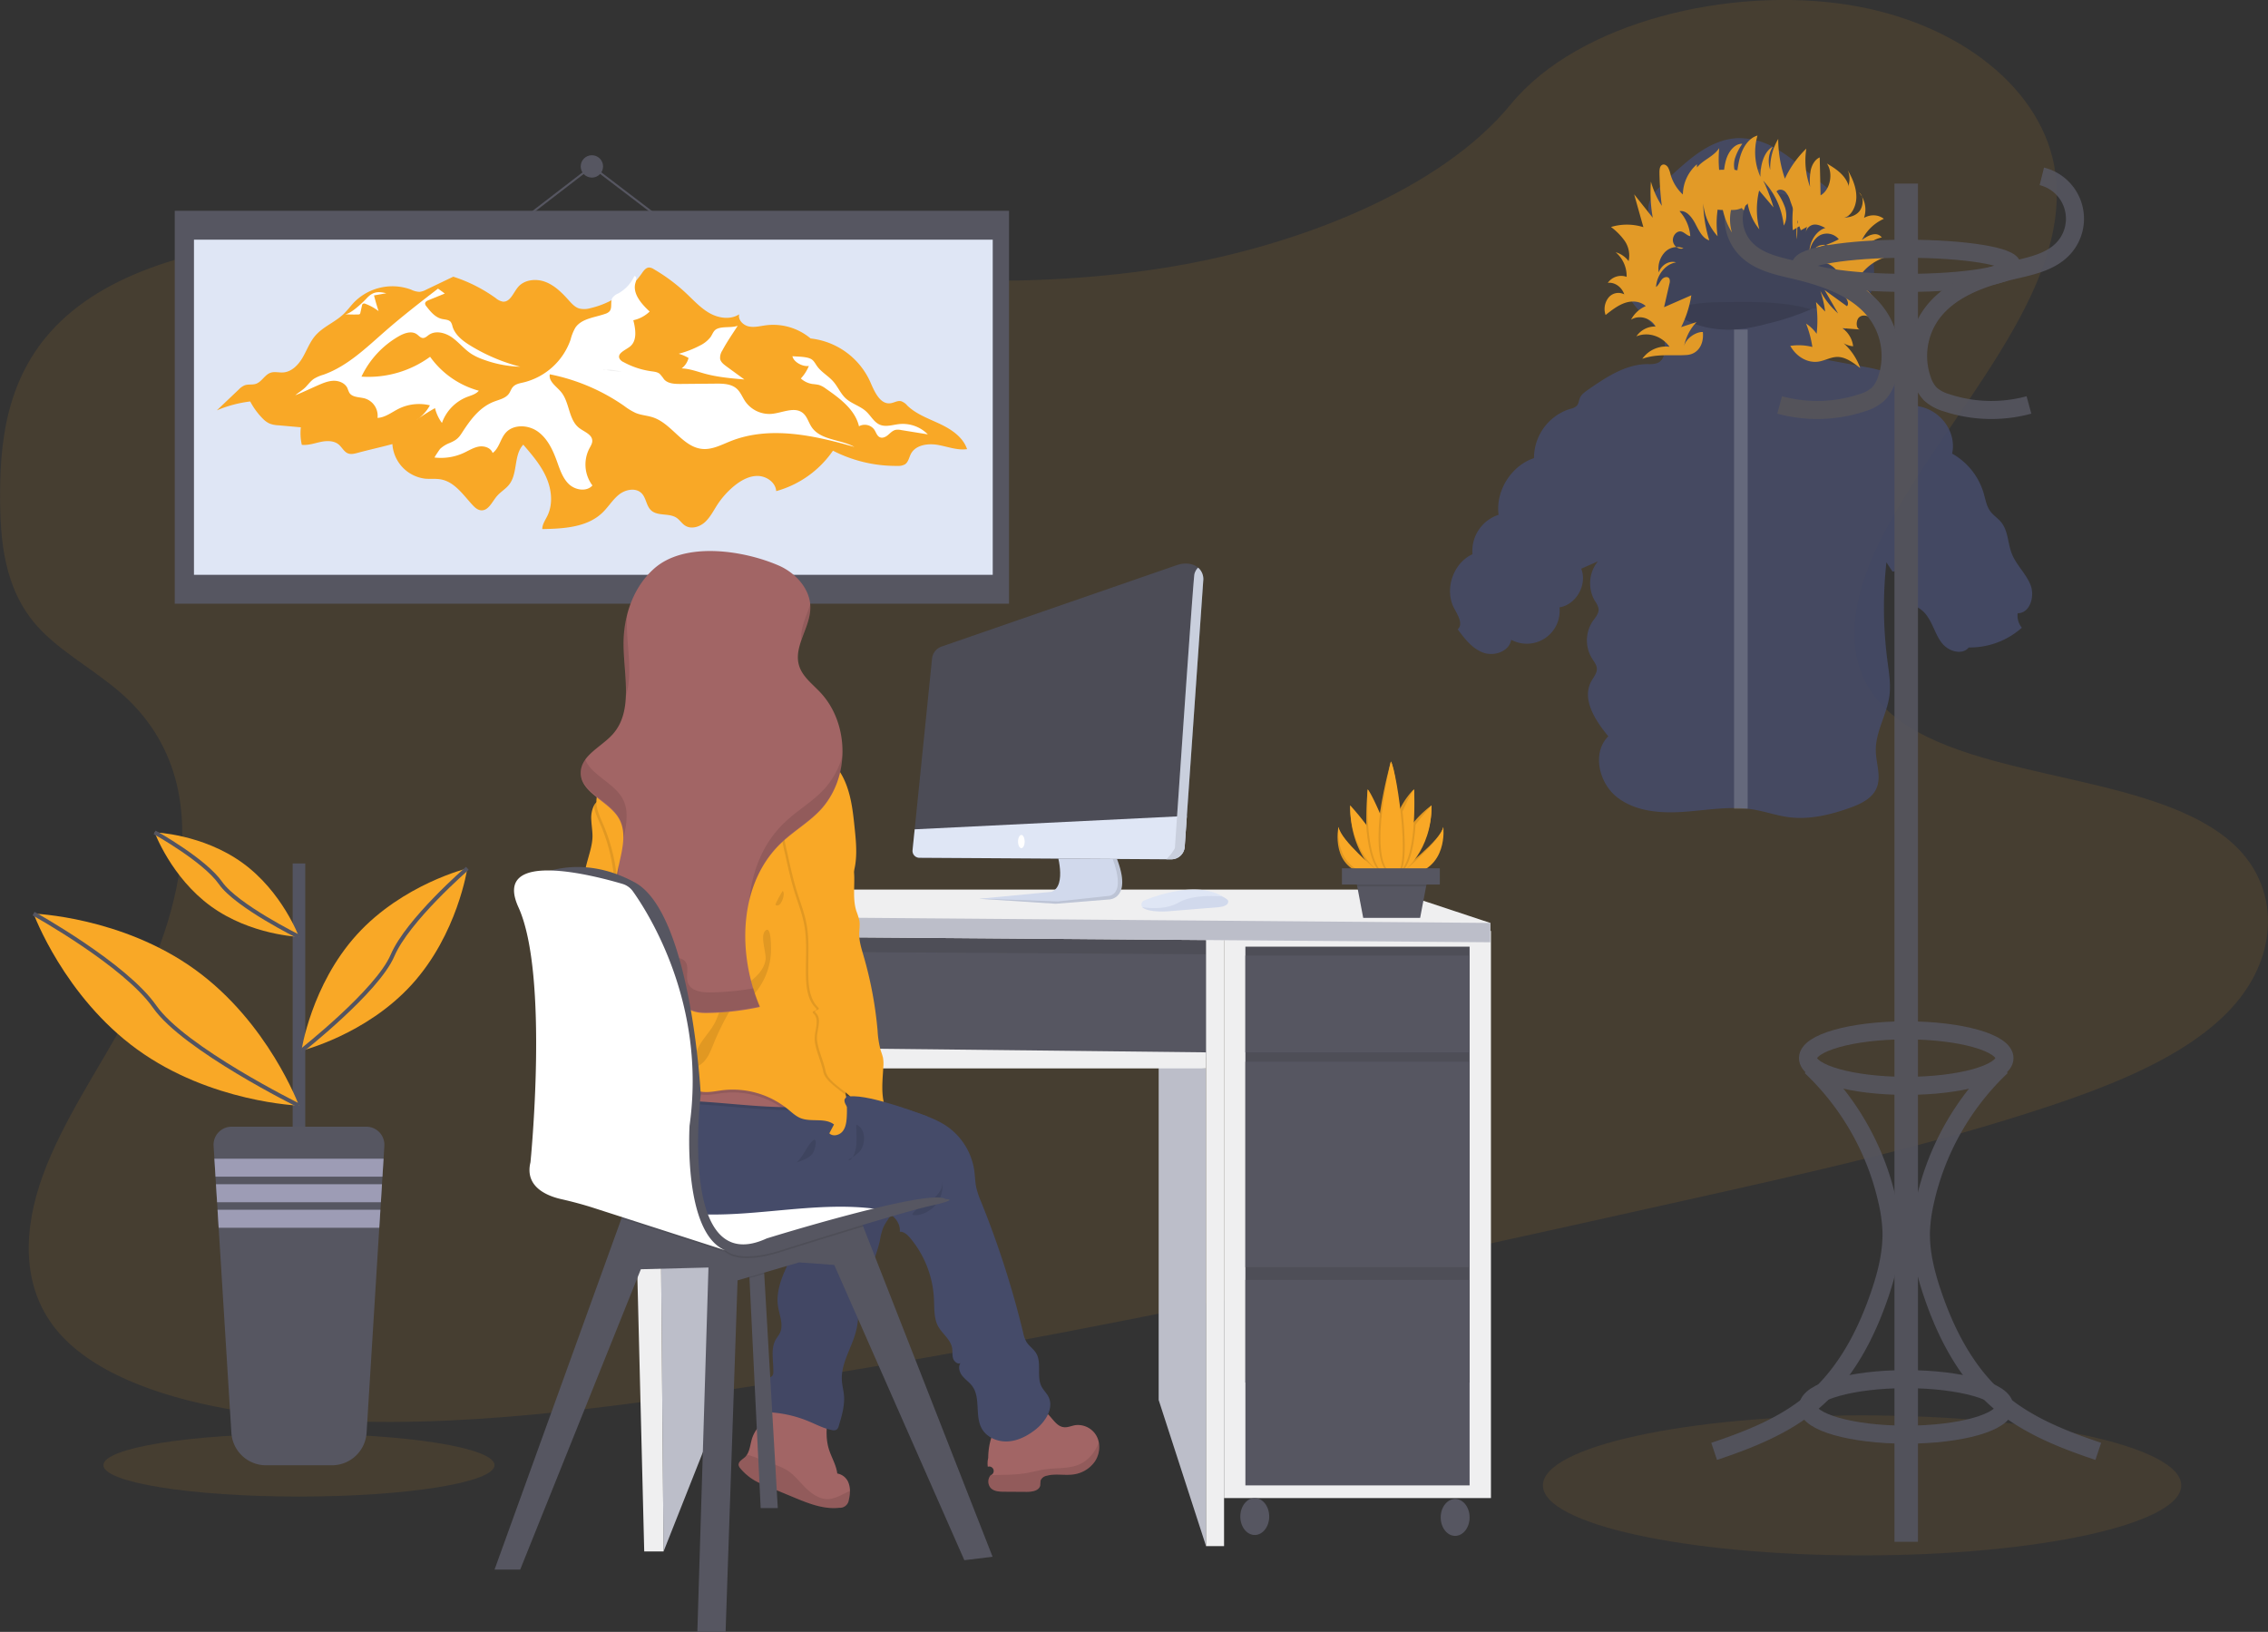 <svg xmlns="http://www.w3.org/2000/svg" xmlns:xlink="http://www.w3.org/1999/xlink" data-name="Layer 1" width="1130.08" height="813.14" viewBox="0 0 1130.08 813.14"><rect x="0" y="0" width="1130.08" height="813.14" fill="#333333" stroke="none"/><defs><linearGradient id="bc196d5e-e6db-431f-8e4d-c46ceaa79599-760" x1="335.59" y1="227.76" x2="336.95" y2="227.76" gradientUnits="userSpaceOnUse"><stop offset="0" stop-color="gray" stop-opacity="0.25"/><stop offset="0.54" stop-color="gray" stop-opacity="0.12"/><stop offset="1" stop-color="gray" stop-opacity="0.1"/></linearGradient><linearGradient id="f896ccf3-93a4-4918-87f1-59b3ca8c3ed3-761" x1="336.95" y1="228.29" x2="344.66" y2="228.29" xlink:href="#bc196d5e-e6db-431f-8e4d-c46ceaa79599-760"/><linearGradient id="c21cd8c1-ce7b-4f09-a7b6-09df42e9ccdb-762" x1="458.41" y1="588.17" x2="460.73" y2="588.17" xlink:href="#bc196d5e-e6db-431f-8e4d-c46ceaa79599-760"/></defs><title>winter designer</title><path d="M619.44,176.18c-71.37,12.06-142.64,6.89-211.2-.63s-136.95-17.34-208.35-14.38c-45.93,1.9-97.08,11-129.15,37.45C39.87,224.06,35.06,258.39,35,289.38c-.08,23.31,1.94,47.43,18.46,66,11.48,12.88,29.15,22.11,42.46,34,46.31,41.3,32.23,106.33,1.84,161.62-14.26,25.94-31.7,51.45-41.41,78s-11,55,6.38,76.65C79.91,727,113.22,739.14,148,745.41c70.54,12.74,149.13,4.83,225.17-5.89C541.45,715.79,708,678.67,874.19,641.64c61.49-13.71,123.25-27.48,182.49-47.24,32.9-11,66.4-24.69,87.65-46,27-27,27.68-63.93,1.66-86-43.66-37-142.48-28.79-176.25-71.09-18.58-23.29-10.49-54.92,4.3-82.86,31.71-59.92,93-119.12,85.06-178.86-5.48-41-47.29-74.93-103.33-83.77-58.74-9.26-134.18,8.3-168,49.56C753,137.89,682.46,165.54,619.44,176.18Z" transform="translate(-34.96 -43.43)" fill="#f9a826" opacity="0.1"/><rect x="87.07" y="105.03" width="415.7" height="195.79" fill="#565661"/><rect x="96.65" y="119.43" width="398" height="166.99" fill="#dfe6f5"/><path d="M159.63,243.47A61.67,61.67,0,0,0,143,247.91l11-10.46a8.59,8.59,0,0,1,2.82-2c1.78-.68,3.83-.16,5.65-.76,2.93-1,4.39-4.52,7.31-5.53,2-.68,4.18,0,6.28-.15,4.19-.28,7.51-3.7,9.64-7.33s3.56-7.7,6.29-10.9c3.87-4.55,9.87-6.75,14.19-10.89,1.92-1.84,3.47-4,5.31-5.93a26.83,26.83,0,0,1,28.32-6.21,10.45,10.45,0,0,0,4.19,1.11,8.81,8.81,0,0,0,3.27-1.07l13.54-6.49A75.79,75.79,0,0,1,282,192a7.45,7.45,0,0,0,3.54,1.73c3.62.29,5.16-4.36,7.47-7.16,3.16-3.84,9.06-4.44,13.71-2.67S315,189.33,318.3,193c1.51,1.69,3.1,3.48,5.26,4.15a10.76,10.76,0,0,0,5.43-.13,43,43,0,0,0,25.76-17.37c.93-1.36,2.08-2.94,3.73-2.92a4.68,4.68,0,0,1,2.22.81,88.52,88.52,0,0,1,16.21,12.08c3.74,3.52,7.24,7.41,11.73,9.91s10.35,3.32,14.64.51c-.7,2.79,2,5.47,4.81,6.06s5.72-.22,8.58-.59a28.92,28.92,0,0,1,22.18,6.57,37.06,37.06,0,0,1,29.73,21.64c2.12,4.89,4.93,11.44,10.2,10.63,1.77-.27,3.47-1.45,5.21-1a7,7,0,0,1,3,2.12c4.52,4.4,10.69,6.53,16.38,9.23s11.45,6.56,13.45,12.53c-4.93.69-9.8-1.3-14.71-2.13s-10.9.05-13.25,4.45c-.94,1.78-1.25,4.05-2.9,5.2a6.62,6.62,0,0,1-3.71.83A68.68,68.68,0,0,1,450,268a50.73,50.73,0,0,1-28.27,20.15c-.32-4.34-4.84-7.5-9.2-7.56s-8.42,2.26-11.78,5a41.93,41.93,0,0,0-8.43,9.45c-1.93,3-3.53,6.23-6.15,8.6s-6.72,3.61-9.73,1.75c-1.67-1-2.74-2.85-4.38-3.95-3.73-2.49-9.43-.67-12.71-3.74-2.37-2.22-2.41-6.14-4.68-8.46-2.87-2.93-8-1.95-11.21.58s-5.35,6.21-8.3,9.05c-7.65,7.37-19.36,8-30,8.2,0-2.37,1.48-4.43,2.52-6.55,2.95-6,2.14-13.25-.57-19.34S300,270,295.69,265c-4.86,5.18-2.63,14.21-7,19.84-1.77,2.29-4.45,3.74-6.3,6-2.31,2.78-4.11,7.14-7.71,6.87-1.76-.13-3.18-1.45-4.37-2.75-4.59-5-8.82-11.32-15.49-12.62-2.61-.51-5.31-.16-8-.39a18.58,18.58,0,0,1-16.34-17.24c-5.64,1.53-11.68,2.84-17.32,4.37-1.57.43-3.28.86-4.8.27-2-.79-3-3.05-4.65-4.44-2.43-2-6-1.92-9.06-1.26s-6.17,1.78-9.31,1.43a26.14,26.14,0,0,1-.48-8.73l-11.2-1a13.7,13.7,0,0,1-4.32-.84,11.17,11.17,0,0,1-2.86-1.91A35.62,35.62,0,0,1,159.63,243.47Z" transform="translate(-34.96 -43.43)" fill="#f9a826"/><path d="M187.22,236.34c1.38-1.43,2.56-3.09,4.21-4.19a19.66,19.66,0,0,1,4.66-2c12-4.23,21.37-13.47,30.95-21.83,8.44-7.37,17.31-14.23,26.17-21.08l3.37,2.46L248.49,193c-.78.32-1.68.8-1.72,1.64a2.23,2.23,0,0,0,.64,1.42c2.08,2.68,4.42,5.54,7.73,6.29,1.58.36,3.49.31,4.47,1.6a6.17,6.17,0,0,1,.8,2.08c1.28,4.36,5.23,7.35,9.11,9.72a91.46,91.46,0,0,0,24.66,10.42A58.1,58.1,0,0,1,275,222.29a27.3,27.3,0,0,1-5.23-2.57c-3.49-2.28-6.11-5.67-9.5-8.09s-8.23-3.71-11.64-1.32c-.93.66-1.83,1.6-3,1.54s-2-1.18-3-1.87c-2.55-1.82-6.11-.61-8.84.93a45.76,45.76,0,0,0-18.72,20.19,52.19,52.19,0,0,0,34.2-9.89,44.1,44.1,0,0,0,24.27,16.91c-1.44,1.75-3.81,2.32-5.92,3.14a21.7,21.7,0,0,0-12.45,12.92,20.7,20.7,0,0,1-3.46-7.39,98.35,98.35,0,0,0-9.4,6,20.36,20.36,0,0,0,6.86-7.39,22.94,22.94,0,0,0-15.46,1.66c-3.5,1.72-6.74,4.4-10.64,4.61a9,9,0,0,0-6.29-9.69c-2.75-.77-6.3-.45-7.78-2.9a20.41,20.41,0,0,1-.89-2.16c-1.14-2.55-4.16-3.83-6.95-3.75s-5.42,1.22-8,2.35c-3.68,1.62-7.33,3.4-11.07,4.86C183.78,238.94,185.67,237.9,187.22,236.34Z" transform="translate(-34.96 -43.43)" fill="#fff"/><path d="M251.51,271.41a27.22,27.22,0,0,0,14.54-2.31c2.48-1.15,4.85-2.69,7.54-3.15s5.94.61,6.83,3.2c3.23-2.32,3.82-6.93,6.41-9.95,3.81-4.45,11.2-4.17,16-.8s7.48,9,9.48,14.46c1.51,4.16,2.86,8.61,6,11.7s8.91,4.09,11.84.77A17.41,17.41,0,0,1,328.57,267c.68-1.29,1.55-2.59,1.5-4-.11-3.14-4-4.38-6.5-6.3-5.41-4.14-4.7-12.78-9.08-18-2.32-2.77-6.25-5.21-5.58-8.76A98.4,98.4,0,0,1,346,245.72a30.42,30.42,0,0,0,5.82,3.53c2.76,1.11,5.81,1.24,8.62,2.2,9.35,3.18,14.76,14.88,24.6,15.69,4.9.4,9.49-2.12,14.07-3.93,19.47-7.69,41.44-2.84,61.57,2.91-7-3.85-16.89-3.28-21.33-9.92-1.52-2.27-2.19-5.19-4.3-6.93-4.14-3.42-10.19-.13-15.54.38a14.65,14.65,0,0,1-13.2-6.19c-1.44-2.11-2.35-4.63-4.24-6.33-2.77-2.48-6.86-2.58-10.58-2.54l-17.45.16c-2.93,0-6.23-.11-8.19-2.29a24.12,24.12,0,0,0-2.12-2.69c-1.15-1-2.75-1.13-4.24-1.34a40.63,40.63,0,0,1-13.88-4.59,4.12,4.12,0,0,1-2-1.8c-1.12-2.65,2.94-4.12,5.21-5.89,3.7-2.9,2.88-8.61,1.7-13.15a16.82,16.82,0,0,0,8.15-4.34c-4.2-3.87-8.81-9.15-7-14.56.4-1.19.62-3.12-.63-3.09a18.88,18.88,0,0,1-8,8.62,7.27,7.27,0,0,0-2.88,2.13c-1.27,2,.05,5.05-1.53,6.83a4.77,4.77,0,0,1-2.05,1.2c-5.27,1.89-11.76,2.28-14.93,6.9a23.46,23.46,0,0,0-2.39,6A33.12,33.12,0,0,1,295.75,234c-1.82.42-3.81.75-5.09,2.11-1,1-1.34,2.43-2.17,3.55-1.66,2.25-4.67,2.86-7.28,3.86-7.47,2.85-12.06,9.37-16.23,15.82-1.76,2.72-3.05,3.54-5.94,4.81a14.8,14.8,0,0,0-4.77,2.94C254,267.39,251.28,271.38,251.51,271.41Z" transform="translate(-34.96 -43.43)" fill="#fff"/><path d="M383.54,215.7a49.26,49.26,0,0,1-10.4,4,20.85,20.85,0,0,1,4.9,2.11A9.31,9.31,0,0,1,374.6,227c4,.13,7.79,1.6,11.64,2.65,6.39,1.73,13,2.3,19.62,2.87l-9-6.57c-1.32-1-2.74-2.06-3.07-3.66a6.47,6.47,0,0,1,1.08-4.19c2.28-4.31,5.05-8.25,7.67-12.33-3.22,1.11-7.45.19-10.35,1.54-1.81.84-2.13,2.62-3.21,4.11A15.09,15.09,0,0,1,383.54,215.7Z" transform="translate(-34.96 -43.43)" fill="#fff"/><path d="M438,225.76a20.49,20.49,0,0,1-4,6.26,11,11,0,0,0,5.75,2.75,27.39,27.39,0,0,1,3.27.47,11.92,11.92,0,0,1,3.47,1.87c7,4.85,14.53,10.44,16.48,18.73a5.87,5.87,0,0,1,7.66,1.73c.86,1.31,1.3,3.09,2.73,3.73s3-.2,4.13-1.17,2.25-2.16,3.72-2.5a7.14,7.14,0,0,1,2.76.09l13.31,2.15a17.61,17.61,0,0,0-14.26-5.13c-3.22.35-6.58,1.57-9.57.35s-4.53-4.44-6.89-6.62c-3-2.78-7.33-3.84-10.32-6.65-2.49-2.36-3.81-5.7-6.07-8.28-2.45-2.81-5.94-4.63-8.09-7.67-.87-1.23-1.56-2.68-2.84-3.46-2.25-1.36-6.87-1.24-9.43-1.48C430.42,223.94,435.12,226.31,438,225.76Z" transform="translate(-34.96 -43.43)" fill="#fff"/><path d="M206.75,200a66.89,66.89,0,0,0,6.79.12,1.2,1.2,0,0,0,.63-.15,1.15,1.15,0,0,0,.35-.71l.81-3.58a1.41,1.41,0,0,1,.4-.84,1.4,1.4,0,0,1,1.36,0,25.16,25.16,0,0,1,6.51,3.62q-1.28-3.87-2.28-7.83l6.13-1.08c-4.65-1.11-7-.55-10,2.74C215.69,194.18,209.45,200.17,206.75,200Z" transform="translate(-34.96 -43.43)" fill="#fff"/><circle cx="294.92" cy="82.92" r="5.57" fill="#565661"/><polyline points="259.22 110.42 294.92 82.92 330.99 110.42" fill="none" stroke="#565661" stroke-miterlimit="10"/><path d="M335.59,227.62l.44.28.92-.1Z" transform="translate(-34.96 -43.43)" fill="url(#bc196d5e-e6db-431f-8e4d-c46ceaa79599-760)"/><path d="M337,227.8l7.71,1A17.93,17.93,0,0,0,337,227.8Z" transform="translate(-34.96 -43.43)" fill="url(#f896ccf3-93a4-4918-87f1-59b3ca8c3ed3-761)"/><rect x="322" y="461.24" width="283.43" height="65.63" fill="#565661"/><rect x="322" y="461.24" width="283.43" height="65.63" opacity="0.1"/><polygon points="355.91 529.03 357.9 704.24 330.64 773.06 328.53 529.03 355.91 529.03" fill="#bcbec9"/><polygon points="324.99 473.84 600.94 475.5 600.94 524.38 324.99 524.38 324.99 473.84" fill="#565661"/><polygon points="577.33 529.03 600.94 532.36 600.94 770.4 577.33 697.59 577.33 529.03" fill="#bcbec9"/><rect x="609.91" y="463.87" width="132.99" height="282.6" fill="#efeff0"/><rect x="620.55" y="471.72" width="111.71" height="217.23" fill="#565661"/><rect x="620.55" y="471.72" width="111.71" height="217.23" opacity="0.1"/><rect x="620.55" y="476.17" width="111.71" height="48.21" fill="#565661"/><rect x="620.55" y="529.03" width="111.71" height="102.4" fill="#565661"/><rect x="620.55" y="637.75" width="111.71" height="102.4" fill="#565661"/><ellipse cx="625.21" cy="755.67" rx="7.2" ry="9.2" fill="#565661"/><ellipse cx="725.06" cy="756.11" rx="7.2" ry="9.2" fill="#565661"/><polygon points="321 773.06 330.64 773.06 327.99 466.32 313.35 466.32 321 773.06" fill="#efeff0"/><polygon points="600.94 463.87 600.94 770.4 609.91 770.4 609.91 466.32 600.94 463.87" fill="#efeff0"/><polygon points="328.46 521.38 328.46 532.36 600.94 532.36 600.94 524.38 328.46 521.38" fill="#efeff0"/><polygon points="346.93 443.26 692.37 443.26 742.57 459.88 742.57 469.52 311.69 466.2 311.69 456.39 346.93 443.26" fill="#efeff0"/><polygon points="311.69 456.39 742.57 459.88 742.57 469.52 311.69 466.2 311.69 456.39" fill="#bcbec9"/><path d="M460.68,589.14l-2-.3c0-.09,0-.17,0-.25-.06-.47-.13-.93-.2-1.4.82.65,1.6,1.3,2.32,1.95Z" transform="translate(-34.96 -43.43)" fill="url(#c21cd8c1-ce7b-4f09-a7b6-09df42e9ccdb-762)"/><path d="M417.22,743.55c1.3-.3,2.62-.55,3.94-.73a47.42,47.42,0,0,1,26.62,3.92c-.84,6.18-1.67,12.57.11,18.54,1.24,4.2,3.73,8,4.26,12.38a7.3,7.3,0,0,1,5.75,5.08,11.05,11.05,0,0,1,.57,3.56,19,19,0,0,1-.56,4.44,4.48,4.48,0,0,1-4.8,4c-7.74.88-15.33-2.17-22.53-5.16l-14-5.82c-1.64-.68-3.29-1.37-4.86-2.21a26.63,26.63,0,0,1-7.79-6.37,3.55,3.55,0,0,1-.91-1.65c-.26-1.76,1.8-2.81,3.11-4a6.23,6.23,0,0,0,1-1.22c1.55-2.34,1.7-5.57,2.63-8.33,2.2-6.55,9-10.77,11.4-17.16.13-.35.25-.7.35-1.06" transform="translate(-34.96 -43.43)" fill="#a26565"/><path d="M458.47,786.3a19,19,0,0,1-.56,4.44,4.48,4.48,0,0,1-4.8,4c-7.74.88-15.33-2.17-22.53-5.16l-14-5.82c-1.64-.68-3.29-1.37-4.86-2.21a26.63,26.63,0,0,1-7.79-6.37,3.55,3.55,0,0,1-.91-1.65c-.26-1.76,1.8-2.81,3.11-4a6.23,6.23,0,0,0,1-1.22c3.86.83,8.65,3.26,11.6,4.2a35.22,35.22,0,0,1,8.44,3.53c3.68,2.36,6.33,6,9.45,9s7.15,5.73,11.5,5.36a19,19,0,0,0,6.54-2.26Z" transform="translate(-34.96 -43.43)" opacity="0.1"/><path d="M442.08,644.19a4.63,4.63,0,0,1-1.7,5c-1.31.81-3,.7-4.3,1.58-1.61,1.13-1.84,3.37-2.12,5.31-1,6.67-4.31,12.72-7.14,18.85s-5.22,12.82-4.18,19.48c.71,4.52,2.93,9.34.85,13.41-.51,1-1.27,1.89-1.85,2.86-2.85,4.76-1.23,10.79-1.34,16.33a3.23,3.23,0,0,1-.39,1.77,4.89,4.89,0,0,1-1.58,1.22,8.38,8.38,0,0,0-3.41,6.43,24.57,24.57,0,0,0,.9,7.46,4.44,4.44,0,0,0,1.23,2.6,4.6,4.6,0,0,0,2.69.76A59.84,59.84,0,0,1,438,751.69c3.79,1.58,7.47,3.56,11.5,4.32a3,3,0,0,0,2.36-.25,3.25,3.25,0,0,0,1-1.73c1.55-5.1,3.12-10.36,2.59-15.66-.23-2.28-.84-4.51-1-6.79-.7-9,5.39-17.12,7.32-26,.87-4,.87-8.14,1.49-12.18,1.68-11.07,7.78-21,10.13-31.95a34.73,34.73,0,0,1,1.52-6c1.75-4.24,5.8-7.68,5.89-12.27a4.78,4.78,0,0,0-.76-2.86,6.48,6.48,0,0,0-3.57-2A121.87,121.87,0,0,0,459.84,635a31.35,31.35,0,0,0-7.78-.54,22.9,22.9,0,0,0-9.52,3.36C438.76,640.18,441.24,640.75,442.08,644.19Z" transform="translate(-34.96 -43.43)" fill="#454b69"/><path d="M442.08,644.19a4.63,4.63,0,0,1-1.7,5c-1.31.81-3,.7-4.3,1.58-1.61,1.13-1.84,3.37-2.12,5.31-1,6.67-4.31,12.72-7.14,18.85s-5.22,12.82-4.18,19.48c.71,4.52,2.93,9.34.85,13.41-.51,1-1.27,1.89-1.85,2.86-2.85,4.76-1.23,10.79-1.34,16.33a3.23,3.23,0,0,1-.39,1.77,4.89,4.89,0,0,1-1.58,1.22,8.38,8.38,0,0,0-3.41,6.43,24.57,24.57,0,0,0,.9,7.46,4.44,4.44,0,0,0,1.23,2.6,4.6,4.6,0,0,0,2.69.76A59.84,59.84,0,0,1,438,751.69c3.79,1.58,7.47,3.56,11.5,4.32a3,3,0,0,0,2.36-.25,3.25,3.25,0,0,0,1-1.73c1.55-5.1,3.12-10.36,2.59-15.66-.23-2.28-.84-4.51-1-6.79-.7-9,5.39-17.12,7.32-26,.87-4,.87-8.14,1.49-12.18,1.68-11.07,7.78-21,10.13-31.95a34.73,34.73,0,0,1,1.52-6c1.75-4.24,5.8-7.68,5.89-12.27a4.78,4.78,0,0,0-.76-2.86,6.48,6.48,0,0,0-3.57-2A121.87,121.87,0,0,0,459.84,635a31.35,31.35,0,0,0-7.78-.54,22.9,22.9,0,0,0-9.52,3.36C438.76,640.18,441.24,640.75,442.08,644.19Z" transform="translate(-34.96 -43.43)" opacity="0.05"/><polygon points="387.55 751.47 379.02 751.47 373.44 636.83 373.05 630.31 380.3 627.76 380.79 634.69 387.55 751.47" fill="#565661"/><polygon points="380.79 634.69 373.44 636.83 373.05 630.31 380.3 627.76 380.79 634.69" opacity="0.1"/><polygon points="494.58 775.72 480.51 777.42 415.69 630.31 398.21 629.03 367.51 637.99 361.54 813.14 347.47 813.14 353.01 631.59 319.32 632.45 259.2 782.11 246.41 782.11 309.64 607.2 312.08 600.46 406.31 597.23 429.8 610.4 430.1 611.16 494.58 775.72" fill="#565661"/><path d="M465.06,654.59c-20.25,6.1-41.27,12.76-41.27,12.76s-19.17,6.69-27.29,0a12.27,12.27,0,0,0-3.39-1.87,16.7,16.7,0,0,0,3.39,1.87l-51.9-16.73,2.43-6.73,94.24-3.23,23.49,13.17Z" transform="translate(-34.96 -43.43)" opacity="0.1"/><path d="M369.21,625.56,407.58,617s91.68,17.06,98.5,23.88c0,0-73.34,14.92-81.44,20S368.35,671.61,369.21,625.56Z" transform="translate(-34.96 -43.43)" fill="#fff"/><path d="M352.71,529.67c-3,9.51-11.19,18.08-21.16,18.49a3.69,3.69,0,0,1-2.11-.38c-1.25-.78-1.28-2.61-.77-4s1.4-2.64,1.54-4.1a2.68,2.68,0,0,0-.06-.89c-.26-1.19-1.23-2.25-2.37-2a4,4,0,0,0,.85-5.31,12,12,0,0,1-1.22-1.64c-.83-1.7.46-3.61,1-5.43,1.11-4-1.71-8-1.94-12.17-.2-3.73,1.69-7.24,2.16-10.94.75-6-2.23-11.75-2.58-17.74-.24-4.18.79-8.32,1.94-12.35,1-3.6,2.13-7.24,2.2-11,0-2.73-.47-5.43-.6-8.15a14.19,14.19,0,0,1,1.31-7.24,5.79,5.79,0,0,1,3.29-2.81c3.28-1.1,5.43.61,5.91,3.72.8,5.29.34,10.69,1.39,16a75,75,0,0,0,4.39,14.49c1.77,4.22,3.92,8.3,5.28,12.67a69.8,69.8,0,0,1,2.19,11C354.69,509.88,355.74,520.16,352.71,529.67Z" transform="translate(-34.96 -43.43)" fill="#f9a826"/><path d="M580.47,771.71a15.51,15.51,0,0,1-10.93,6.44c-4.34.54-8.85-.55-13.06.64a4,4,0,0,0-3,2.31,24.54,24.54,0,0,0-.19,2.45c-.49,2.67-4,3.27-6.73,3.25l-11.26-.07c-2.34,0-4.93-.13-6.61-1.75a4.92,4.92,0,0,1-.1-6.48,2.22,2.22,0,1,0-1.44-4.2,11.94,11.94,0,0,1,.21-4.41c0-4.18,1-11.18,3.94-14.45,3.61-4.07,9.87-9.33,15.32-10.42A12,12,0,0,1,557,748c2.58,2.4,4.46,6.16,8,6.58,1.93.24,3.79-.67,5.7-1a10.61,10.61,0,0,1,10.81,5.71,11.26,11.26,0,0,1,1,3.13A13,13,0,0,1,580.47,771.71Z" transform="translate(-34.96 -43.43)" fill="#a26565"/><path d="M580.47,771.71a15.51,15.51,0,0,1-10.93,6.44c-4.34.54-8.85-.55-13.06.64a4,4,0,0,0-3,2.31,24.54,24.54,0,0,0-.19,2.45c-.49,2.67-4,3.27-6.73,3.25l-11.26-.07c-2.34,0-4.93-.13-6.61-1.75a4.92,4.92,0,0,1-.1-6.48c6.5-.27,12.89,0,19.37-1.34,2.63-.53,5.22-1.23,7.88-1.6,5.76-.82,11.89-.12,17.18-2.56,4.41-2,7.57-6.07,9.44-10.61A13,13,0,0,1,580.47,771.71Z" transform="translate(-34.96 -43.43)" opacity="0.1"/><path d="M550.76,755.9c-4,3.1-8.69,5.52-13.73,5.78s-10.39-2-12.86-6.38c-3.61-6.43-.41-15.37-4.83-21.27-1.38-1.85-3.37-3.16-4.83-4.95s-2.3-4.48-1-6.38c-1.57.6-3.23-.92-3.69-2.54s-.17-3.36-.45-5c-.73-4.35-5-7.14-7.05-11s-1.77-8.87-2-13.44a51,51,0,0,0-11.8-30.35c-1.36-1.62-3.1-3.27-5.22-3.19.37-3.66-2.07-7.16-5.23-9s-6.92-2.46-10.58-2.82c-36.93-3.64-75.41,10.09-110.67-1.46-9.81-3.21-19.27-8.58-25.27-17a29.72,29.72,0,0,1-5.29-22.48l0-.14c1.39-7.1,5.14-8.85,11.35-12.09A136.24,136.24,0,0,1,360,582.8c15-4.69,31.15-6.38,46.63-2.94,7.23,1.62,14.2,4.3,21.44,5.87,2.85.62,5.72,1.06,8.61,1.43,4.49.56,9,.93,13.52,1.45a204.53,204.53,0,0,1,42.46,9.55c5.13,1.74,10.26,3.73,14.67,6.88a32.5,32.5,0,0,1,13.06,21.5c.42,2.94.43,6,1.07,8.85a45,45,0,0,0,2.4,7,465.63,465.63,0,0,1,20.89,65,15.79,15.79,0,0,0,1.67,4.7c1.28,2.07,3.48,3.46,4.77,5.53,3,4.88.11,11.69,2.77,16.77.92,1.76,2.45,3.15,3.37,4.91C560.31,745,555.88,751.93,550.76,755.9Z" transform="translate(-34.96 -43.43)" fill="#454b69"/><path d="M499.66,641a16.5,16.5,0,0,0,3.63-4,7.46,7.46,0,0,0,1.1-5.17,14.79,14.79,0,0,1-3.89,12.72c-2.51,2.57-7.22,5.09-10.89,4.21C490.13,645.82,497.33,643,499.66,641Z" transform="translate(-34.96 -43.43)" opacity="0.1"/><path d="M437.18,591.16a6.71,6.71,0,0,1-4.44,4.58,18.5,18.5,0,0,1-6.59.77l-2,0c-26.24-.58-52.76-6.4-78.39-.85a56.76,56.76,0,0,0-9.06,2.67,40.9,40.9,0,0,0-10.41,6l0-.14c1.39-7.1,5.14-8.85,11.35-12.09A136.24,136.24,0,0,1,360,582.8c15-4.69,31.15-6.38,46.63-2.94,7.23,1.62,14.2,4.3,21.44,5.87,2.85.62,5.72,1.06,8.61,1.43A6.91,6.91,0,0,1,437.18,591.16Z" transform="translate(-34.96 -43.43)" opacity="0.1"/><path d="M437.18,589.73a6.7,6.7,0,0,1-4.44,4.59,18.27,18.27,0,0,1-6.59.76l-2,0c-26.24-.58-52.76-6.4-78.39-.85a57.78,57.78,0,0,0-9.06,2.66,41.2,41.2,0,0,0-10.85,6.4q-1.15-3.16-2.29-6.33c-.92-2.52,2-3.08,2.56-5.34.37-1.53-.26-3.27-.58-4.9a8.55,8.55,0,0,1-.16-1.21c-.18-3.61,1.11-5.69,4.07-7.64,8.78-5.8,19.49-9.78,29.51-12.77a73,73,0,0,1,16.4-3.18c7.88-.46,15.75,1,23.42,2.85,9.43,2.33,18.76,5.41,27.12,10.34,4.11,2.42,8.1,5.43,10.29,9.68A7.6,7.6,0,0,1,437.18,589.73Z" transform="translate(-34.96 -43.43)" fill="#a26565"/><path d="M352.71,529.67c-3,9.51-11.19,18.08-21.16,18.49a3.69,3.69,0,0,1-2.11-.38c-1.25-.78-1.28-2.61-.77-4s1.4-2.64,1.54-4.1a2.68,2.68,0,0,0-.06-.89c5.29-7.46,10.42-15,12.45-23.83a12.74,12.74,0,0,0,.37-4.67c-.27-1.8-1.18-3.43-1.68-5.17-.88-3.08-.47-6.34-.22-9.53a88,88,0,0,0-6.84-41.14c-1.35-3.12-2.89-6.28-3.36-9.61a5.79,5.79,0,0,1,3.29-2.81c3.28-1.1,5.43.61,5.91,3.72.8,5.29.34,10.69,1.39,16a75,75,0,0,0,4.39,14.49c1.77,4.22,3.92,8.3,5.28,12.67a69.8,69.8,0,0,1,2.19,11C354.69,509.88,355.74,520.16,352.71,529.67Z" transform="translate(-34.96 -43.43)" opacity="0.1"/><path d="M437.18,589.73a6.7,6.7,0,0,1-4.44,4.59,18.27,18.27,0,0,1-6.59.76l-2,0a43.57,43.57,0,0,0-29-7c-3.26.39-6.52,1.15-9.78.85-6.59-.6-11.93-5.34-17.8-8.37a37.38,37.38,0,0,0-41.43,5.62l-.57.5a8.55,8.55,0,0,1-.16-1.21c-.18-3.61,1.11-5.69,4.07-7.64,8.78-5.8,19.49-9.78,29.51-12.77a73,73,0,0,1,16.4-3.18c7.88-.46,15.75,1,23.42,2.85,9.43,2.33,18.76,5.41,27.12,10.34,4.11,2.42,8.1,5.43,10.29,9.68A7.6,7.6,0,0,1,437.18,589.73Z" transform="translate(-34.96 -43.43)" opacity="0.1"/><path d="M459.61,480.19l-.14.36c-2.24,5.81-6.36,10.72-9,16.38-3.33,7.17-4.15,15.21-4.89,23.09-.64,6.75-1.27,13.54-.76,20.31,1.28,16.68,9.43,32.5,11.61,48.86a54.31,54.31,0,0,1,.41,11.41c-.18,2.41-.62,5-2.22,6.78s-4.71,2.48-6.43.77c.77-1.47,1.55-2.93,2.33-4.4-4.57-3.55-11.45-1-16.79-3.22-2.35-1-4.23-2.8-6.2-4.41a43.48,43.48,0,0,0-32.39-9.46c-3.26.4-6.52,1.16-9.78.86-6.59-.61-11.93-5.34-17.8-8.37a37.4,37.4,0,0,0-41.43,5.61c-1.4,1.3-3.28,2.82-5,2a4.16,4.16,0,0,1-1.55-1.69c-6.55-11.19-1.73-25.62,5.27-36.52S341.12,527.6,344,515a12.53,12.53,0,0,0,.37-4.67c-.27-1.8-1.18-3.43-1.68-5.17-.88-3.08-.47-6.34-.22-9.53a88,88,0,0,0-6.84-41.14c-1.6-3.73-3.5-7.51-3.5-11.56,0-6.38,4.57-11.67,8.35-16.8,4.35-5.9,8-12.43,13.51-17.28,5.22-4.61,12.78-7.43,19.24-5.09a119.94,119.94,0,0,1,33.56-3.24c3.9.18,7.93.59,11.35,2.48,3.66,2,6.29,5.56,9.89,7.69,2.63,1.57,5.66,2.31,8.52,3.41a35.21,35.21,0,0,1,18.36,16.45c4,7.75,5,16.66,5.88,25.34C461.65,464,462.45,472.5,459.61,480.19Z" transform="translate(-34.96 -43.43)" fill="#f9a826"/><path d="M444.82,540.33c1.28,16.68,9.43,32.5,11.61,48.86-4.36-3.72-10.41-7.4-11.24-11.69-.9-4.64-3.78-10.72-4.26-15.41s2.81-10.42-.64-13.64c-1.68-1.57,2.79-1.13,1.15-2.74-3.69-3.59-4.6-9.12-4.83-14.25-.39-9.08.76-18.26-.91-27.19-1-5.51-3.09-10.76-4.76-16.11-1.94-6.23-3.34-12.61-4.74-19a133.12,133.12,0,0,1-3-17.26c-.43-5-.23-10.3,2-14.86s6.74-8.26,11.8-8.19c16.92.22,14,23.16,17.72,33.76,1.49,4.22,3.5,8.3,4.31,12.7a33.66,33.66,0,0,1,.48,5.22c-2.24,5.81-6.36,10.72-9,16.38-3.33,7.17-4.15,15.21-4.89,23.09C444.94,526.77,444.31,533.56,444.82,540.33Z" transform="translate(-34.96 -43.43)" opacity="0.1"/><path d="M455.82,462.35c1.49,4.22,3.5,8.3,4.31,12.7,1.35,7.37-.74,15.2,1.53,22.34a38.92,38.92,0,0,1,1.48,4.67c.39,2.27-.06,4.59-.06,6.9,0,3.72,1.17,7.32,2.21,10.89A194.63,194.63,0,0,1,472.24,557a46.59,46.59,0,0,0,1.59,10,33.21,33.21,0,0,1,1.08,3.38,17.48,17.48,0,0,1,.19,4.63c-.27,4.9-.82,9.82-.27,14.7s2.33,9.83,6,13.1c-3.28.71-6.75,1.42-9.95.37-4.5-1.47-7.2-6-9.49-10.12-2.9-5.26-13.92-10-15.06-15.91-.89-4.63-3.77-10.71-4.25-15.41s2.8-10.41-.65-13.63c-1.67-1.57,2.8-1.14,1.15-2.74-3.68-3.59-4.59-9.12-4.82-14.26-.39-9.07.75-18.25-.91-27.18-1-5.51-3.09-10.76-4.76-16.12-1.94-6.22-3.34-12.6-4.74-19a131.73,131.73,0,0,1-3-17.26c-.43-5-.24-10.31,2-14.87s6.75-8.25,11.8-8.19C455,428.8,452.1,451.75,455.82,462.35Z" transform="translate(-34.96 -43.43)" fill="#f9a826"/><path d="M407.6,466.26c1.58,1.85,3.61,3.88,6,3.52a1.3,1.3,0,0,1-1.77.42,3.8,3.8,0,0,1-1.33-1.53l-3.42-5.77c-.45-.75-3.55-5.12-4.31-2.6C402.47,461.37,406.83,465.36,407.6,466.26Z" transform="translate(-34.96 -43.43)" opacity="0.1"/><path d="M405.76,480.65a7.62,7.62,0,0,0-2.23-5,12.5,12.5,0,0,0-4.13-2.49c-3.75-1.54-8.19-2.78-12.26-2.58,1.48,2.16,6.23,3.45,8.61,4.67Q400.81,477.86,405.76,480.65Z" transform="translate(-34.96 -43.43)" opacity="0.1"/><path d="M416.41,521.61c-.69,5.12-4.88,9-9.12,12s-9,5.58-11.77,9.92c-1.92,3-2.78,6.48-4.41,9.61-1.8,3.45-4.49,6.35-6.64,9.59s-3.83,7.11-3.17,10.95a1.29,1.29,0,0,0,.46.92,1.31,1.31,0,0,0,1.27-.14c4.36-2.28,6.08-7.49,7.91-12a138.65,138.65,0,0,1,6.48-13.32c1.08-2,2.27-4.18,4.28-5.29a37.55,37.55,0,0,1,4.22-1.47,14.19,14.19,0,0,0,5.21-4.09,34.34,34.34,0,0,0,8-23.31c-.06-1.79-.16-10.41-2.85-7.75S416.87,518.13,416.41,521.61Z" transform="translate(-34.96 -43.43)" opacity="0.1"/><path d="M423,325.24c8.6,3.75,16,12,15.73,21.35-.23,9.82-8.45,19.07-5.62,28.48,1.64,5.46,6.58,9.12,10.49,13.27,14.89,15.76,14.86,43.27-.08,59-5.72,6-13.07,10.27-19.12,16-21.33,20.1-22.24,54.87-10.82,81.86a133.14,133.14,0,0,1-26.62,3c-4.19.05-9.32-.71-10.84-4.62-1.4-3.61,1-8.49-1.76-11.16-1.3-1.25-3.25-1.42-5-1.71-11.26-1.82-20.5-10.81-24.72-21.4s-4-22.51-1.58-33.65c1.72-8.05,4.41-16.91.42-24.11-5-9.06-19.38-12.88-19.16-23.24.18-8.49,10.19-12.62,15.87-18.93,10.48-11.62,5.49-29.65,5.47-45.31,0-13.78,4.82-28,15.08-37.18C376,313.12,405.39,317.59,423,325.24Z" transform="translate(-34.96 -43.43)" fill="#a26565"/><g opacity="0.1"><path d="M345.12,441.28c-4.39-7.92-15.92-11.84-18.6-19.63a11.09,11.09,0,0,0-2.16,6.26c-.22,10.36,14.14,14.18,19.16,23.25a18.89,18.89,0,0,1,2,10.42C347.1,454.62,348.49,447.36,345.12,441.28Z" transform="translate(-34.96 -43.43)"/><path d="M434.26,362.25c1.8-5.25,4.41-10.55,4.54-16a15,15,0,0,0-.05-1.77C436.74,350.47,433.66,356.34,434.26,362.25Z" transform="translate(-34.96 -43.43)"/><path d="M346.84,390.22c3.44-10.87.47-24.35.46-36.41,0-1.46.06-2.93.17-4.39a57.74,57.74,0,0,0-1.78,14.26C345.71,372.29,347.22,381.63,346.84,390.22Z" transform="translate(-34.96 -43.43)"/><path d="M445.19,437.11c-5.72,6-13.07,10.27-19.12,16-10.8,10.17-16.35,24.1-17.74,38.87,2.58-11,7.79-21.13,16.14-29,6-5.7,13.4-9.95,19.12-16a42.49,42.49,0,0,0,11.15-27.06A40.61,40.61,0,0,1,445.19,437.11Z" transform="translate(-34.96 -43.43)"/><path d="M388.63,537.94c-4.19,0-9.32-.72-10.84-4.63-1.4-3.6,1-8.48-1.76-11.16-1.3-1.25-3.26-1.42-5-1.71-11.25-1.81-20.49-10.81-24.71-21.39-3.11-7.82-3.78-16.35-3-24.77-.08.33-.15.66-.22,1-2.38,11.14-2.63,23.07,1.58,33.66s13.46,19.58,24.71,21.39c1.78.29,3.74.47,5,1.71,2.79,2.68.36,7.56,1.76,11.16,1.52,3.91,6.65,4.68,10.84,4.63a133.23,133.23,0,0,0,26.62-3,89.38,89.38,0,0,1-3.23-8.93A132.74,132.74,0,0,1,388.63,537.94Z" transform="translate(-34.96 -43.43)"/></g><path d="M421.38,494.33c2.47,1.86,5.15-5.23,3.62-7C424.59,487.79,421,494.07,421.38,494.33Z" transform="translate(-34.96 -43.43)" opacity="0.1"/><path d="M431.91,622.67c2.91-1,6-2,7.9-4.4,1.57-1.93,2.86-9.59-.46-5.92C436.53,615.48,435.2,619.65,431.91,622.67Z" transform="translate(-34.96 -43.43)" opacity="0.1"/><path d="M461.54,614.64c-.35,2.36-1,4.81-2.67,6.51-.31.32-1,.52-1.09.09a25.29,25.29,0,0,0,5.16-3.64c3.38-3.35,3.84-11.6-1.31-13.79C461.58,607.43,462.09,611,461.54,614.64Z" transform="translate(-34.96 -43.43)" opacity="0.1"/><path d="M497.11,599.77s-28.38-11.15-38.64-10,11.62,17.32,11.62,17.32l13.08,8.82s8-3,8.53-3.23S497.11,599.77,497.11,599.77Z" transform="translate(-34.96 -43.43)" fill="#454b69"/><path d="M301.84,480.15s21.32-12.36,49.46,3,32.83,105.75,32.83,105.75S372.62,681,417,660.52c0,0,81-25.15,89.11-19.61,0,0,7.68,0-7.67,3.41s-74.62,22.17-74.62,22.17-19.17,6.7-27.29,0-31.13.86-34.12-45.2a801,801,0,0,0-10.66-86.56l-7.91-23.45Z" transform="translate(-34.96 -43.43)" fill="#565661"/><path d="M299.28,622.57s9.38-93.38-6-127.07c-13.38-29.36,38.36-15.63,51.86-11.63a9.83,9.83,0,0,1,5.18,3.7c8,11.25,36.7,56.34,28.24,116.67,0,0-3.41,53.73,17.91,62.25l-65.69-21.16c-5.33-1.72-10.74-3.15-16.2-4.39C307.62,639.36,296.28,634.87,299.28,622.57Z" transform="translate(-34.96 -43.43)" fill="#fff"/><path d="M701.86,455.51s-4.59,21.38,15.84,23.91l1.27-2.37S703.13,462.16,701.86,455.51Z" transform="translate(-34.96 -43.43)" fill="#f9a826"/><path d="M725.46,476.88l-4.75,1-.47.11s-12.68-10.29-12.52-33.26a58.25,58.25,0,0,0,6,9.58C718.8,461,724.51,469.83,725.46,476.88Z" transform="translate(-34.96 -43.43)" fill="#f9a826"/><path d="M727.07,479.09a3,3,0,0,1-2.56.33c-12.2-2.85-8.07-42.59-8.07-42.59.67.31,1.41,5.36,4.21,11.89C725.58,460.19,731,476.21,727.07,479.09Z" transform="translate(-34.96 -43.43)" fill="#f9a826"/><path d="M754.12,455.51s.79,21.38-19.64,23.91l-1.26-2.37S752.85,462.16,754.12,455.51Z" transform="translate(-34.96 -43.43)" fill="#f9a826"/><path d="M748.26,444.74C748.42,467.71,732,478,732,478l-.47-.11-4.75-1c.94-7.05,6.66-15.92,11.67-22.56A51.49,51.49,0,0,1,748.26,444.74Z" transform="translate(-34.96 -43.43)" fill="#f9a826"/><path d="M731.4,477a7.57,7.57,0,0,1-2.72,2.08h0a5,5,0,0,1-1,.33c-3,.7-4-1.46-3.88-5.14.28-6.55,4.4-17.9,8.09-26.39,2.66-6.12,7-10.76,7.66-11.06C739.55,436.83,739.37,467.77,731.4,477Z" transform="translate(-34.96 -43.43)" fill="#f9a826"/><path d="M728,422.89s-13.62,48.3-1.9,55.58S731,427.16,728,422.89Z" transform="translate(-34.96 -43.43)" fill="#f9a826"/><path d="M701.86,455.51s-4.59,21.38,15.84,23.91l1.27-2.37S703.13,462.16,701.86,455.51Z" transform="translate(-34.96 -43.43)" opacity="0.1"/><path d="M725.46,476.88l-4.75,1-.47.11s-12.68-10.29-12.52-33.26a58.25,58.25,0,0,0,6,9.58C718.8,461,724.51,469.83,725.46,476.88Z" transform="translate(-34.96 -43.43)" opacity="0.1"/><path d="M727.07,479.09a3,3,0,0,1-2.56.33c-12.2-2.85-8.07-42.59-8.07-42.59.67.31,1.41,5.36,4.21,11.89C725.58,460.19,731,476.21,727.07,479.09Z" transform="translate(-34.96 -43.43)" opacity="0.1"/><path d="M754.12,455.51s.79,21.38-19.64,23.91l-1.26-2.37S752.85,462.16,754.12,455.51Z" transform="translate(-34.96 -43.43)" opacity="0.1"/><path d="M748.26,444.74C748.42,467.71,732,478,732,478l-.47-.11-4.75-1c.94-7.05,6.66-15.92,11.67-22.56A51.49,51.49,0,0,1,748.26,444.74Z" transform="translate(-34.96 -43.43)" opacity="0.1"/><path d="M731.4,477a7.57,7.57,0,0,1-2.72,2.08h0a5,5,0,0,1-1,.33c-3,.7-4-1.46-3.88-5.14.28-6.55,4.4-17.9,8.09-26.39,2.66-6.12,7-10.76,7.66-11.06C739.55,436.83,739.37,467.77,731.4,477Z" transform="translate(-34.96 -43.43)" opacity="0.1"/><path d="M728,422.89s-13.62,48.3-1.9,55.58S731,427.16,728,422.89Z" transform="translate(-34.96 -43.43)" opacity="0.1"/><path d="M701.86,455.51s-2.69,21.38,17.74,23.91l1.27-2.37S703.13,462.16,701.86,455.51Z" transform="translate(-34.96 -43.43)" fill="#f9a826"/><path d="M727.36,476.88l-4.75,1-.47.11s-14.58-10.29-14.42-33.26c0,0,3.74,4,7.95,9.58C720.7,461,726.41,469.83,727.36,476.88Z" transform="translate(-34.96 -43.43)" fill="#f9a826"/><path d="M727.36,476.88l-4.75,1c-4.5-3.95-6.29-14.27-6.94-23.57C720.7,461,726.41,469.83,727.36,476.88Z" transform="translate(-34.96 -43.43)" opacity="0.1"/><path d="M729,479.09a3,3,0,0,1-2.56.33c-12.2-2.85-10-42.59-10-42.59.67.31,3.31,5.36,6.11,11.89C727.48,460.19,732.88,476.21,729,479.09Z" transform="translate(-34.96 -43.43)" fill="#f9a826"/><path d="M754.12,455.51s2.69,21.38-17.74,23.91l-1.26-2.37S752.85,462.16,754.12,455.51Z" transform="translate(-34.96 -43.43)" fill="#f9a826"/><path d="M748.26,444.74c.16,23-14.41,33.26-14.41,33.26l-.47-.11-4.75-1c.94-7.05,6.66-15.92,11.67-22.56C744.53,448.74,748.26,444.74,748.26,444.74Z" transform="translate(-34.96 -43.43)" fill="#f9a826"/><path d="M740.3,454.32c-.61,8.67-2.19,18.22-6,22.69a9.06,9.06,0,0,1-.87.88l-4.75-1C729.57,469.83,735.29,461,740.3,454.32Z" transform="translate(-34.96 -43.43)" opacity="0.1"/><path d="M733.3,477a7.57,7.57,0,0,1-2.72,2.08h0a5,5,0,0,1-1,.33c-3,.7-4.05-1.46-3.88-5.14.28-6.55,4.4-17.9,8.09-26.39,2.66-6.12,5.12-10.76,5.76-11.06C739.55,436.83,741.27,467.77,733.3,477Z" transform="translate(-34.96 -43.43)" fill="#f9a826"/><path d="M729,479.09a3.35,3.35,0,0,1-1.93-.62c-5.74-3.57-5.85-17-4.49-29.75C727.48,460.19,732.88,476.21,729,479.09Z" transform="translate(-34.96 -43.43)" opacity="0.1"/><path d="M733.3,477c-.66,1.42-1.55,2.18-2.72,2.08h0a3.92,3.92,0,0,1-1.63-.62,8.67,8.67,0,0,1-3.24-4.19c.28-6.55,4.4-17.9,8.09-26.39C735.11,459.68,735.55,472.17,733.3,477Z" transform="translate(-34.96 -43.43)" opacity="0.1"/><path d="M728,422.89s-11.72,48.3,0,55.58S731,427.16,728,422.89Z" transform="translate(-34.96 -43.43)" fill="#f9a826"/><polygon points="711.41 437.42 710.59 441.69 707.61 457.37 679.25 457.37 676.27 441.69 675.45 437.42 711.41 437.42" fill="#565661"/><polygon points="711.41 437.42 710.59 441.69 676.27 441.69 675.45 437.42 711.41 437.42" opacity="0.1"/><rect x="668.65" y="432.67" width="48.77" height="8.08" fill="#565661"/><path d="M587.73,491.61,561,493.76l-38.09-2.48.66-.06,35.28-3.4c8.08-3,2.48-20.45,2.48-20.45l27,1.38,2.15.11C600.09,491.28,587.73,491.61,587.73,491.61Z" transform="translate(-34.96 -43.43)" fill="#d1d9ec"/><path d="M587.73,491.61,561,493.76l-38.09-2.48.66-.06,38.5,1.38,25.8-2.8c7.32-1.93,3.13-14.64.49-21.05l2.15.11C600.09,491.28,587.73,491.61,587.73,491.61Z" transform="translate(-34.96 -43.43)" opacity="0.1"/><path d="M634.5,332.81,626.33,450l-1.07,15.39a6.68,6.68,0,0,1-6.71,6.21h-2.48l-123-.75a3.45,3.45,0,0,1-3.41-3.79l1.06-10.39,8.65-85.06a7.13,7.13,0,0,1,4.73-6l117.23-40.59c4-1.38,8-.89,10.59,1.22A7.48,7.48,0,0,1,634.5,332.81Z" transform="translate(-34.96 -43.43)" fill="#4c4c56"/><path d="M626.33,450l-1.07,15.39a6.68,6.68,0,0,1-6.71,6.21h-2.48l-123-.75a3.45,3.45,0,0,1-3.41-3.79l1.06-10.39Z" transform="translate(-34.96 -43.43)" fill="#dfe6f5"/><ellipse cx="508.91" cy="419.33" rx="1.65" ry="3.3" fill="#fff"/><path d="M604.08,495.47s33.64-12.7,42.71-3.46c0,0,1.48,2.8-4.62,3.46l-24.65,2S607.38,498.44,604.08,495.47Z" transform="translate(-34.96 -43.43)" fill="#d1d9ec"/><path d="M605,492.17c6.61-2.7,26.5-9.69,39.23-2,0,0-14.09-1.56-21.82,2.91s-18.31,2.35-18.31,2.35l-.15-.28A2.13,2.13,0,0,1,605,492.17Z" transform="translate(-34.96 -43.43)" fill="#dfe6f5"/><path d="M634.5,332.81l-9.24,132.6a6.68,6.68,0,0,1-6.71,6.21h-2.48a23.49,23.49,0,0,0,4.3-5.56s9.07-133.22,9.73-136.52a6.82,6.82,0,0,1,1.83-3.26A7.48,7.48,0,0,1,634.5,332.81Z" transform="translate(-34.96 -43.43)" fill="#dfe6f5"/><path d="M634.5,332.81l-9.24,132.6a6.68,6.68,0,0,1-6.71,6.21h-2.48a23.49,23.49,0,0,0,4.3-5.56s9.07-133.22,9.73-136.52a6.82,6.82,0,0,1,1.83-3.26A7.48,7.48,0,0,1,634.5,332.81Z" transform="translate(-34.96 -43.43)" opacity="0.1"/><ellipse cx="148.97" cy="730.07" rx="97.44" ry="15.65" fill="#f9a826" opacity="0.1"/><rect x="145.83" y="430.26" width="6.27" height="141.17" fill="#535461"/><path d="M226.47,614.43l-.39,6.36-.56,9-.23,3.74-.55,9-.24,3.74-.56,9-6.32,102.07a17.3,17.3,0,0,1-17.26,16.22H167.49a17.28,17.28,0,0,1-17.24-16.22L143.91,655.2l-.55-9-.23-3.74-.57-9-.23-3.74-.55-9-.4-6.36a9,9,0,0,1,8.94-9.51h67.22A9,9,0,0,1,226.47,614.43Z" transform="translate(-34.96 -43.43)" fill="#565661"/><polygon points="191.12 577.36 190.56 586.33 107.38 586.33 106.82 577.36 191.12 577.36" fill="#9d9cb5"/><polygon points="190.33 590.08 189.78 599.06 108.17 599.06 107.61 590.08 190.33 590.08" fill="#9d9cb5"/><polygon points="189.54 602.8 188.98 611.77 108.95 611.77 108.4 602.8 189.54 602.8" fill="#9d9cb5"/><path d="M132.2,526.6c36.52,26.42,51.73,67.74,51.73,67.74s-44-1.51-80.53-27.93-51.72-67.73-51.72-67.73S95.69,500.19,132.2,526.6Z" transform="translate(-34.96 -43.43)" fill="#f9a826"/><path d="M51.68,498.68S97.35,524,112,545s71.92,49.32,71.92,49.32" transform="translate(-34.96 -43.43)" fill="none" stroke="#535461" stroke-miterlimit="10" stroke-width="2"/><path d="M155.77,473.38c19.88,14.37,28.16,36.87,28.16,36.87s-24-.83-43.83-15.2S112,458.18,112,458.18,135.9,459,155.77,473.38Z" transform="translate(-34.96 -43.43)" fill="#f9a826"/><path d="M112,458.18s24.86,13.8,32.83,25.22,39.15,26.85,39.15,26.85" transform="translate(-34.96 -43.43)" fill="none" stroke="#535461" stroke-miterlimit="10" stroke-width="2"/><path d="M212.81,509.1C190,534.19,185.15,567,185.15,567s32.19-7.9,55-33,27.66-57.88,27.66-57.88S235.64,484,212.81,509.1Z" transform="translate(-34.96 -43.43)" fill="#f9a826"/><path d="M267.83,476.11s-29.74,25.72-37.3,43.44S185.15,567,185.15,567" transform="translate(-34.96 -43.43)" fill="none" stroke="#535461" stroke-miterlimit="10" stroke-width="2"/><g opacity="0.87"><path d="M853.86,200.46c-3.84-3.91-7.9-8.26-8.66-13.92-.59-4.38,1-8.81,3.16-12.55s5-7,7.39-10.6c3-4.63,5.28-9.84,8.68-14.16,5.25-6.67,12.9-10.69,20.76-12.74s16-2.3,24.1-2.54c6.48-.19,13.07-.36,19.33,1.45,4.58,1.32,8.85,3.67,13.06,6,5.91,3.29,11.89,6.69,16.66,11.71A38.44,38.44,0,0,1,967.82,171c1.7,7.37,1.21,15.52-2.29,22.1a49.48,49.48,0,0,1-5.43,7.68l-6.16,7.61A22.62,22.62,0,0,1,949.4,213a19.78,19.78,0,0,1-7.18,2.58,256.12,256.12,0,0,1-52.48,5.58c-6.37,0-11.52-3.5-17.39-6C865.19,212,859.41,206.1,853.86,200.46Z" transform="translate(-34.96 -43.43)" fill="#454b69"/><path d="M859.79,200.46c-3.64-3.91-7.49-8.26-8.22-13.92-.55-4.38.92-8.81,3-12.55s4.77-7,7-10.6c2.87-4.63,5-9.84,8.23-14.16,5-6.67,12.24-10.69,19.7-12.74s15.19-2.3,22.85-2.54c6.15-.19,12.39-.36,18.33,1.45,4.35,1.32,8.39,3.67,12.39,6,5.6,3.29,11.28,6.69,15.8,11.71a39.17,39.17,0,0,1,9,17.83c1.61,7.37,1.14,15.52-2.17,22.1a50,50,0,0,1-5.15,7.68l-5.85,7.61a21.83,21.83,0,0,1-4.3,4.62,18.17,18.17,0,0,1-6.81,2.58,230.8,230.8,0,0,1-49.77,5.58c-6,0-10.92-3.5-16.49-6C870.54,212,865.05,206.1,859.79,200.46Z" transform="translate(-34.96 -43.43)" opacity="0.1"/><path d="M860.13,138.53a180.58,180.58,0,0,1,14.14-13.47c7.33-6.28,16.14-12.38,26.59-12.79a35.9,35.9,0,0,1,18,4.6c5.39,2.89,10,6.66,14.6,10.4l18.17,14.86c1.52,1.24,3.11,2.59,3.51,4.33a3.18,3.18,0,0,1-3.13,3.8,6.07,6.07,0,0,1-2.61-1,87.73,87.73,0,0,0-78.88-2.18c-3.07,1.46-9,6.74-12.13,4.6C853.92,148.59,857.41,141.41,860.13,138.53Z" transform="translate(-34.96 -43.43)" fill="#454b69"/><path d="M933.78,196.61c-12-2.87-24.91-2.78-37.56-2.66-8.57.08-17.5.22-25.13,2.94-5.23,1.87-9.91,5.6-8.92,9.63s6.7,6.32,11.84,8.14c11,3.9,22.82,7.9,35,6.77C921.63,220.27,962.9,203.6,933.78,196.61Z" transform="translate(-34.96 -43.43)" opacity="0.1"/><path d="M869.4,199.41c-4.93,0-6.21,6.88-5.39,11.73s1.3,11.33-3.25,13.21a12.76,12.76,0,0,1-4.82.5c-11,.05-20.8,6.6-29.84,12.89-1.55,1.09-3.18,2.26-3.92,4-.54,1.27-.59,2.77-1.48,3.81a6.58,6.58,0,0,1-3.39,1.63,25.66,25.66,0,0,0-18,24.51c-11.4,3.85-19.2,16.33-17.65,28.26a18.94,18.94,0,0,0-13,19.65c-9.75,4.45-14.19,17.79-9,27.19,1.81,3.3,4.46,7.73,1.64,10.22,3.47,4.7,7.25,9.64,12.74,11.63s13-.66,13.9-6.43A16.36,16.36,0,0,0,812,346.07c8.36-1.31,14-11.42,10.82-19.25l8.35-3.7a17.41,17.41,0,0,0-1.52,19.75,10.17,10.17,0,0,1,1.82,3.76c.32,2.41-1.58,4.47-3,6.49a17.21,17.21,0,0,0-.3,18.32c1,1.64,2.38,3.22,2.47,5.15.1,2.3-1.61,4.22-2.73,6.23-5,8.95,1.91,19.63,8.43,27.5-8.22,8.15-4.74,23.24,4.38,30.37s21.59,8.07,33.14,7.27,23.17-3,34.6-1.19c6,1,11.74,3.06,17.74,3.85,10.3,1.36,20.74-1.16,30.52-4.66,5.3-1.9,11-4.55,13.23-9.71,2.52-5.8-.22-12.42-.34-18.74-.18-9.48,5.59-18.09,6.8-27.5.74-5.76-.25-11.57-1-17.32a206.54,206.54,0,0,1-.51-49.07l3,4.56a2.38,2.38,0,0,0,2.72-2.42c.59,6.22-3.86,14.41,1.5,17.63,1.58,1,3.53,1,5.32,1.41A14.33,14.33,0,0,1,995.6,351c2.8,4.18,4,9.34,7.26,13.22s9.91,5.76,13.07,1.83a38.89,38.89,0,0,0,26.46-9.84,9.33,9.33,0,0,1-2.07-7.22c6.09.08,8.65-8.4,6.4-14.07s-7.15-10-9.36-15.66c-2-5.13-1.77-11.25-5.22-15.55-1.63-2.05-4-3.46-5.51-5.58-1.89-2.59-2.38-5.9-3.28-9a33.46,33.46,0,0,0-15.69-19.67c2.21-10.31-5-20.68-15.26-23.26a16.74,16.74,0,0,1-3.43-1c-3.73-1.86-4.43-6.78-6.67-10.3-3.57-5.62-10.86-7.31-17.41-8.51l-19.78-3.66a6.24,6.24,0,0,1-3.19-1.23,5.07,5.07,0,0,1-1.34-3.08c-.82-5.73,2-11.46,1.56-17.23-.15-1.73-.92-3.77-2.63-4.06a4.75,4.75,0,0,0-2.65.63,130.15,130.15,0,0,1-21.42,7A83.93,83.93,0,0,1,899,207.64C888.34,208.16,878,205.74,869.4,199.41Z" transform="translate(-34.96 -43.43)" fill="#454b69"/><path d="M946.71,147.06c2.87-2,5.82-4.16,7.81-7.46s2.76-8.12,1-11.57c2.37,4.08,4.49,8.76,4.4,13.82s-3.18,10.29-7.21,10.21c3-.25,6.24-.62,8.51-3.1s2.68-7.86,0-9.63a12.81,12.81,0,0,1,3.07,10.38c-.55,3.81-2.83,7.15-5.75,8.4,2.56-6.68,10-9.48,15.1-5.65A22.41,22.41,0,0,0,962.7,163c3.09-2.31,7.39-4.46,9.91-1.25-4.87,1-9.36,4.64-12,9.87a74,74,0,0,1,15.17-.39,24.27,24.27,0,0,0-13.9,9.42,85,85,0,0,1,10.84,3.89,18,18,0,0,1-9.34,2c6,4.34,10.28,12.18,11.34,20.75a34.23,34.23,0,0,0-6.92-5.28c-2-1.13-4.34-2-6.23-.68s-2.05,5.74.08,6.27l-8.68-.63a12.92,12.92,0,0,1,5.36,9,10.72,10.72,0,0,1-4.74-1.53,30.57,30.57,0,0,1,8.27,12.4c-3.56-2.78-7.4-5.66-11.59-5.55-3.07.08-6,1.77-9,2.29-5.4.93-11.12-2.2-14.26-7.8a27.76,27.76,0,0,1,11,.54,53.29,53.29,0,0,0-3.13-11.64,19.63,19.63,0,0,1,5.26,5.08,60.2,60.2,0,0,0-.32-15.81l4.56,4.73a50.92,50.92,0,0,0-2.41-10.33,39.74,39.74,0,0,0,8.86,11.25l-6.73-11.64L955.21,196c1.15-.93.28-3.18-.69-4.39a52.37,52.37,0,0,0-10.33-9.84,33.75,33.75,0,0,1,8.84,2.63c-1.21-6.26-6.47-10.85-11.57-10.09a31,31,0,0,1,12.29-4.18c-4.35-3.39-10-6.77-14.25-3.1a49.73,49.73,0,0,0,11.69-4.38,7.65,7.65,0,0,0-9.16-2.11c-3,1.51-5.28,5.3-5.54,9.39-.15-5.88,3.37-11.59,8-12.9-1.79-.91-3.65-1.84-5.58-1.69a4.74,4.74,0,0,0-4.2,4.15,29.35,29.35,0,0,1,3.63-10.42c-2.54-1.33-5.61.6-7,3.57s-1.44,6.65-1,10.06a105.53,105.53,0,0,0-1-22,63.27,63.27,0,0,0-1.08,17.44" transform="translate(-34.96 -43.43)" fill="#f9a826"/><rect x="864.03" y="164.21" width="6.78" height="238.77" fill="#fff" opacity="0.2"/><ellipse cx="927.82" cy="740.15" rx="159.04" ry="34.89" fill="#f9a826" opacity="0.1"/><rect x="943.96" y="91.48" width="11.71" height="676.79" fill="#565661"/><ellipse cx="949.82" cy="132.45" rx="52.67" ry="8.51" fill="none" stroke="#565661" stroke-miterlimit="10" stroke-width="9"/><path d="M915.34,131.3A21.76,21.76,0,0,0,905,167.61c6.13,6.29,15.3,8.27,23.85,10.27,16.41,3.84,34,9.86,42.88,24.17a36,36,0,0,1,3.13,31,18,18,0,0,1-4.05,6.75,20.57,20.57,0,0,1-8,4.31,71.14,71.14,0,0,1-41.1,1.1" transform="translate(-34.96 -43.43)" fill="none" stroke="#565661" stroke-miterlimit="10" stroke-width="9"/><path d="M1052.35,131.3a21.77,21.77,0,0,1,10.34,36.31c-6.13,6.29-15.3,8.27-23.85,10.27-16.41,3.84-34,9.86-42.88,24.17a36,36,0,0,0-3.13,31,18,18,0,0,0,4,6.75,20.57,20.57,0,0,0,8,4.31,71.14,71.14,0,0,0,41.1,1.1" transform="translate(-34.96 -43.43)" fill="none" stroke="#565661" stroke-miterlimit="10" stroke-width="9"/><ellipse cx="949.82" cy="527.24" rx="48.95" ry="13.83" fill="none" stroke="#565661" stroke-miterlimit="10" stroke-width="9"/><ellipse cx="949.82" cy="701.04" rx="48.95" ry="13.83" fill="none" stroke="#565661" stroke-miterlimit="10" stroke-width="9"/><path d="M937.32,574.88a132,132,0,0,1,38.1,67.29,79.83,79.83,0,0,1,2,14.34c.38,11-2.41,21.92-6,32.35-6.77,19.74-16.83,38.92-32.61,52.56-14.16,12.24-32,19.27-49.75,25.21" transform="translate(-34.96 -43.43)" fill="none" stroke="#565661" stroke-miterlimit="10" stroke-width="9"/><path d="M1032.23,574.88a132,132,0,0,0-38.1,67.29,80.73,80.73,0,0,0-2,14.34c-.38,11,2.41,21.92,6,32.35,6.76,19.74,16.82,38.92,32.61,52.56,14.15,12.24,32,19.27,49.74,25.21" transform="translate(-34.96 -43.43)" fill="none" stroke="#565661" stroke-miterlimit="10" stroke-width="9"/><rect x="840.75" y="82.48" width="25.94" height="10.61" fill="#454b69"/><path d="M932.25,158.19,927,143.54a11.68,11.68,0,0,0-2.52-4.63c-1.24-1.15-3.25-1.42-4.34-.07a30.65,30.65,0,0,1,4.26,8c.91,3,.91,6.48-.66,9a38.17,38.17,0,0,0-10.24-22.41,83.34,83.34,0,0,1,5.14,13.33l-7.15-8.41a40.42,40.42,0,0,0,.1,19.37,28,28,0,0,1-6.21-17.15,21.78,21.78,0,0,1-1.59,7.73,12.41,12.41,0,0,1-3-8.28,23.25,23.25,0,0,0-2.87,19.25,36.53,36.53,0,0,1-5.38-18.57,44.76,44.76,0,0,0-1.75,20.45,28.22,28.22,0,0,1-7.15-16.36,67,67,0,0,0,3,18.39c-3.31-.93-5.16-4.85-6.92-8.22s-4.54-6.91-7.91-6.3a20.81,20.81,0,0,1,5.37,12.44c-1.63-.22-2.86-1.9-4.46-2.29-2.26-.54-4.54,2.16-4.18,4.78s3.05,4.38,5.24,3.57a8.44,8.44,0,0,0-9.19,1.85,11.88,11.88,0,0,0-3.11,10.16c1.3-3.78,5.23-6.07,8.64-5-5.23.76-9.64,6.21-10,12.27,1.28-.89,1.89-2.62,2.94-3.84s3.16-1.66,3.79-.1a4,4,0,0,1-.06,2.34l-2.67,11.66,13.58-5.93a54.1,54.1,0,0,1-5.07,15.86l7.68-2.52a23.89,23.89,0,0,0-6.25,12.2c.79-4.1,6.08-7.43,9.38-7.24.64,6.39-2.63,11.06-8,11.44-7.67.55-14.56-.78-22.16,1.91a14.35,14.35,0,0,1,13.56-6c-3.87-5.41-10.8-7.59-16.52-5.18a11.27,11.27,0,0,1,9.6-4.92c-2.62-4.36-8.19-5.91-12.25-3.41a14.9,14.9,0,0,1,7.34-6.76c-2.9-2.56-7-2.76-10.46-1.56s-6.57,3.62-9.57,6a9.13,9.13,0,0,1,1.6-8.83,6.36,6.36,0,0,1,7.7-1.46c-1.24-3.7-4.79-6.17-8.2-5.72a8.09,8.09,0,0,1,9.38-3A15.54,15.54,0,0,0,840,169.11a12.36,12.36,0,0,1,6.45,4.43,12.89,12.89,0,0,0-1.89-10,31.34,31.34,0,0,0-6.88-7,27.38,27.38,0,0,1,16.13.08l-4.6-16.36,9.27,11.66a73,73,0,0,1-.92-18A44.59,44.59,0,0,0,863,146a152.17,152.17,0,0,1-1.18-16.53c0-1.41.1-3.1,1.17-3.79s2.26,0,3,1a12.13,12.13,0,0,1,1.31,3.53,21.8,21.8,0,0,0,6.18,10.14,20.43,20.43,0,0,1,7-15.05,55.6,55.6,0,0,0,1.79,13.19c-3-.19-4.67-4.52-3.78-7.8s3.45-5.55,6-7.33,5.3-3.4,7.1-6.13a59.59,59.59,0,0,0,1.28,19.12c.94-4.32.88-8.89,2.09-13.12s4.29-8.28,8.14-8.15a27.17,27.17,0,0,0-3.69,7.36c-.75,2.71-.63,5.91.92,8.13.55-4,1.12-8.11,2.67-11.77s4.23-6.9,7.67-7.82a30,30,0,0,0,1.45,20.56c0-5.82,1.62-12.38,6.13-15A13.59,13.59,0,0,0,917,128a28.88,28.88,0,0,1,4-15.36,60.52,60.52,0,0,0,3.33,19.83,50.51,50.51,0,0,1,10.67-15,38.28,38.28,0,0,0,1.87,19.09,31,31,0,0,1,.34-8.4c.63-2.72,2.17-5.32,4.46-6.29l.43,18.9c4.83-2.74,6.46-11,3.15-15.87,3.9,2.32,8,4.89,10.15,9.31s1.13,11.23-3,12.84" transform="translate(-34.96 -43.43)" fill="#f9a826"/><rect x="847.54" y="84.6" width="26" height="20.02" rx="10.01" ry="10.01" fill="#f9a826"/></g></svg>